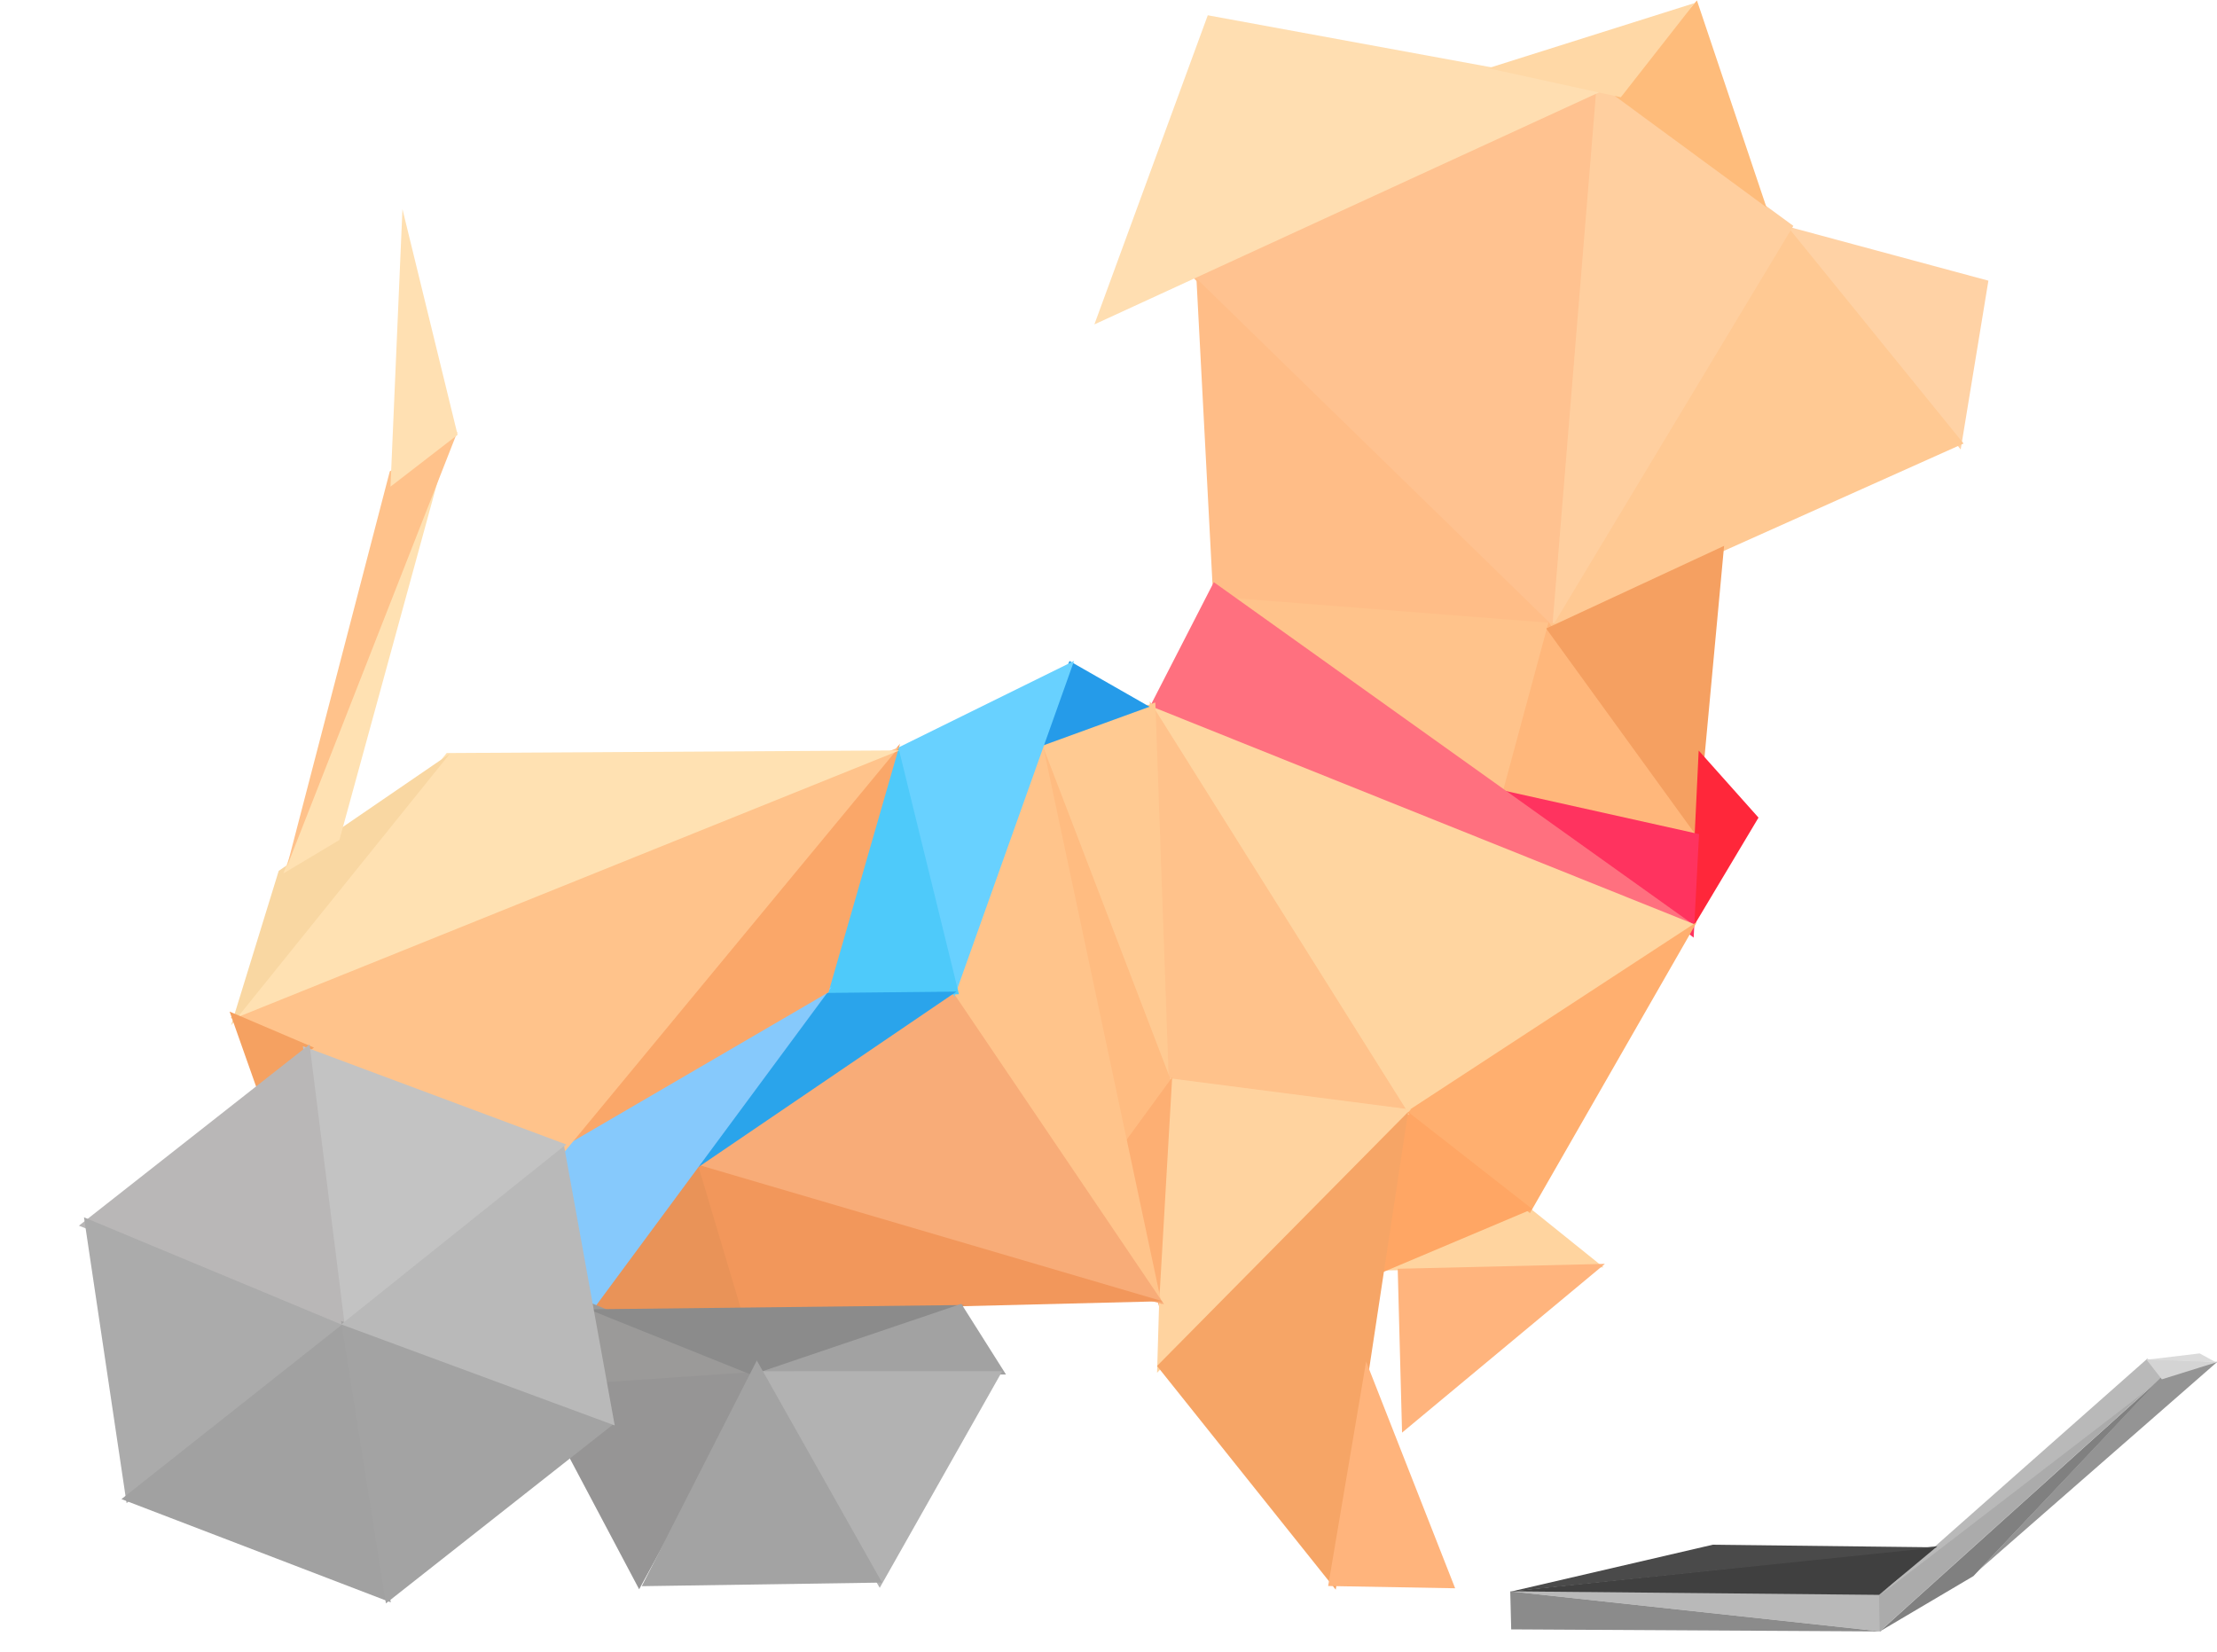 <svg id="Frame1" xmlns="http://www.w3.org/2000/svg" width="4423" height="3296" viewBox="0 0 4423 3296">
  <defs>
    <style>
      .cls-1 {
        fill: #ffd2a5;
      }

      .cls-1, .cls-10, .cls-11, .cls-12, .cls-13, .cls-14, .cls-15, .cls-16, .cls-17, .cls-18, .cls-19, .cls-2, .cls-20, .cls-21, .cls-22, .cls-23, .cls-24, .cls-25, .cls-26, .cls-27, .cls-28, .cls-29, .cls-3, .cls-30, .cls-31, .cls-32, .cls-33, .cls-34, .cls-35, .cls-36, .cls-37, .cls-38, .cls-39, .cls-4, .cls-40, .cls-41, .cls-42, .cls-43, .cls-44, .cls-45, .cls-46, .cls-47, .cls-48, .cls-49, .cls-5, .cls-50, .cls-51, .cls-52, .cls-53, .cls-54, .cls-55, .cls-56, .cls-57, .cls-6, .cls-7, .cls-8, .cls-9 {
        fill-rule: evenodd;
      }

      .cls-2 {
        fill: #ffc993;
      }

      .cls-3 {
        fill: #ffcf9f;
      }

      .cls-4 {
        fill: #ffc290;
      }

      .cls-5 {
        fill: #ffdeb1;
      }

      .cls-6 {
        fill: #febc7b;
      }

      .cls-7 {
        fill: #ffd8a6;
      }

      .cls-8 {
        fill: #ffbd87;
      }

      .cls-9 {
        fill: #ffc38b;
      }

      .cls-10 {
        fill: #ffb77b;
      }

      .cls-11 {
        fill: #f5a061;
      }

      .cls-12 {
        fill: #ff273a;
      }

      .cls-13 {
        fill: #ff335f;
      }

      .cls-14 {
        fill: #ff707f;
      }

      .cls-15 {
        fill: #ffd49f;
      }

      .cls-16 {
        fill: #ffb47d;
      }

      .cls-17 {
        fill: #ffd5a0;
      }

      .cls-18 {
        fill: #ffaf6f;
      }

      .cls-19 {
        fill: #ffa664;
      }

      .cls-20 {
        fill: #ffc28b;
      }

      .cls-21 {
        fill: #ffd39f;
      }

      .cls-22 {
        fill: #f6a566;
      }

      .cls-23 {
        fill: #ffb47c;
      }

      .cls-24 {
        fill: #ffca92;
      }

      .cls-25 {
        fill: #ffbc81;
      }

      .cls-26 {
        fill: #fdaf73;
      }

      .cls-27 {
        fill: #ffc48b;
      }

      .cls-28 {
        fill: #f8ac78;
      }

      .cls-29 {
        fill: #f2975b;
      }

      .cls-30 {
        fill: #e99358;
      }

      .cls-31 {
        fill: #259be9;
      }

      .cls-32 {
        fill: #68d1ff;
      }

      .cls-33 {
        fill: #4ecafa;
      }

      .cls-34 {
        fill: #2aa4eb;
      }

      .cls-35 {
        fill: #86c9fc;
      }

      .cls-36 {
        fill: #faa769;
      }

      .cls-37 {
        fill: #ffe1b2;
      }

      .cls-38 {
        fill: #f9d7a2;
      }

      .cls-39 {
        fill: #f5a161;
      }

      .cls-40 {
        fill: #ffe0b2;
      }

      .cls-41 {
        fill: #969595;
      }

      .cls-42 {
        fill: #9b9a99;
      }

      .cls-43 {
        fill: #8b8b8b;
      }

      .cls-44 {
        fill: #a2a2a2;
      }

      .cls-45 {
        fill: #b2b2b2;
      }

      .cls-46 {
        fill: #a3a3a3;
      }

      .cls-47 {
        fill: #c3c3c3;
      }

      .cls-48 {
        fill: #b9b7b7;
      }

      .cls-49 {
        fill: #ababab;
      }

      .cls-50 {
        fill: #a1a1a1;
      }

      .cls-51 {
        fill: #b9b9b9;
      }

      .cls-52 {
        fill: gray;
      }

      .cls-53 {
        fill: #949494;
      }

      .cls-54 {
        fill: #d4d4d4;
      }

      .cls-55 {
        fill: #dbdbdb;
      }

      .cls-56 {
        fill: #404040;
      }

      .cls-57 {
        fill: #4a4a4a;
      }
    </style>
  </defs>
  <g id="Face">
    <path id="Polygon_1" data-name="Polygon 1" class="cls-1" d="M3966.93,560l-55.28,336.737L3546.73,446.663Z"/>
    <path id="Polygon_2" data-name="Polygon 2" class="cls-2" d="M3085.21,1257.63l479.13-807.87L3917.39,884.9Z"/>
    <path id="Polygon_3" data-name="Polygon 3" class="cls-3" d="M3092.38,1257.34l85.94-1098.894,399.46,292.2Z"/>
    <path id="Polygon_4" data-name="Polygon 4" class="cls-4" d="M3095.83,1264.07L2373.1,546.705l812.66-381.691Z"/>
  </g>
  <g id="Ear">
    <path id="Polygon_5" data-name="Polygon 5" class="cls-5" d="M2183.32,647.273L2409.56,30.487l797.01,146.262Z"/>
    <path id="Polygon_55" data-name="Polygon 55" class="cls-6" d="M3385.46,0.854l138.68,412.739L3220.11,190.32Z"/>
    <path id="Polygon_6" data-name="Polygon 6" class="cls-7" d="M3380.91,6.052L3233.6,194.083,2968.85,136.13Z"/>
  </g>
  <g id="Neck">
    <path id="Polygon_7" data-name="Polygon 7" class="cls-8" d="M3098.87,1249.54l-677.66-41.4-34.31-652.7Z"/>
    <path id="Polygon_8" data-name="Polygon 8" class="cls-9" d="M2421.7,1190.28l680.49,53.16-91.62,343.67Z"/>
    <path id="Polygon_9" data-name="Polygon 9" class="cls-10" d="M3391.74,1668.14l-393.48-89.06,91.22-337.82Z"/>
    <path id="Polygon_10" data-name="Polygon 10" class="cls-11" d="M3084.69,1253.96l354.95-164.89-53.84,580.45Z"/>
  </g>
  <g id="Colar">
    <path id="Polygon_11" data-name="Polygon 11" class="cls-12" d="M3508.29,1631.29l-136.58,228.64,17.23-362.49Z"/>
    <path id="Polygon_12" data-name="Polygon 12" class="cls-13" d="M3000.82,1577.47l388.85,86.67-10.75,206.58Z"/>
    <path id="Polygon_13" data-name="Polygon 13" class="cls-14" d="M3378.92,1845.18L2286.9,1423.93l134.7-262.4Z"/>
  </g>
  <g id="LeftLeg">
    <path id="Polygon_17" data-name="Polygon 17" class="cls-15" d="M2751.89,2534.88l302.22-122.96,144.93,116.58Z"/>
    <path id="Polygon_18" data-name="Polygon 18" class="cls-16" d="M2797.17,2858.32l-8.68-326.88,413.37-9.8Z"/>
  </g>
  <g id="Chest">
    <path id="Polygon_14" data-name="Polygon 14" class="cls-17" d="M2287.56,1405.6l1093.82,438.84L2814.1,2233.16Z"/>
    <path id="Polygon_15" data-name="Polygon 15" class="cls-18" d="M3385.47,1839.34l-333.18,581.05-250.44-199.55Z"/>
    <path id="Polygon_16" data-name="Polygon 16" class="cls-19" d="M2751.2,2541.42l55.37-324.98,250.44,195.83Z"/>
    <path id="Polygon_19" data-name="Polygon 19" class="cls-20" d="M2316.4,2166.73l-22.48-767.58,518.11,825.12Z"/>
  </g>
  <g id="RightLeg">
    <path id="Polygon_20" data-name="Polygon 20" class="cls-21" d="M2308.4,2738.94l17.41-588.58,488.94,63.24Z"/>
    <path id="Polygon_21" data-name="Polygon 21" class="cls-22" d="M2664.83,3171.64l-356.47-446.3,500.88-506.84Z"/>
    <path id="Polygon_22" data-name="Polygon 22" class="cls-23" d="M2725.43,2716.45l177.63,452.43-253.36-4.51Z"/>
  </g>
  <g id="UpperBody">
    <path id="Polygon_23" data-name="Polygon 23" class="cls-24" d="M2331.92,2160.1l-261.13-678.4,234.15-80.09Z"/>
    <path id="Polygon_24" data-name="Polygon 24" class="cls-25" d="M2078.17,1482.66l258.19,673.87-90.04,193.3Z"/>
    <path id="Polygon_25" data-name="Polygon 25" class="cls-26" d="M2230.54,2297.25l107.98-147.79-26.4,456.72Z"/>
    <path id="Polygon_26" data-name="Polygon 26" class="cls-27" d="M2318.07,2604.32l-421.88-607.64,182.84-517.59Z"/>
    <path id="Polygon_27" data-name="Polygon 27" class="cls-28" d="M2322.24,2602.13l-998.38-244.48,578.66-376.16Z"/>
    <path id="Polygon_28" data-name="Polygon 28" class="cls-29" d="M2319.36,2596.2l-853.08,21.18-78.35-294.9Z"/>
    <path id="Polygon_29" data-name="Polygon 29" class="cls-30" d="M1392.1,2322.88l87.07,291.93-303.66-1.85Z"/>
  </g>
  <g id="Strap">
    <path id="Polygon_30" data-name="Polygon 30" class="cls-31" d="M2133.7,1318.78l159.71,91.27-233.6,84.99Z"/>
    <path id="Polygon_31" data-name="Polygon 31" class="cls-32" d="M1903.75,1989.86L1787.2,1493.93l355.58-175.27Z"/>
    <path id="Polygon_32" data-name="Polygon 32" class="cls-33" d="M1791.68,1488.49l121.41,495.13-274.31,9.01Z"/>
    <path id="Polygon_33" data-name="Polygon 33" class="cls-34" d="M1392.52,2329.04l238.94-347.82,276.68-2.76Z"/>
    <path id="Polygon_34" data-name="Polygon 34" class="cls-35" d="M1659.01,1969.16l-495.25,670-46.56-353.47Z"/>
  </g>
  <g id="Butt">
    <path id="Polygon_35" data-name="Polygon 35" class="cls-36" d="M1118.84,2291.17l676.75-807.32-142.61,495.86Z"/>
    <path id="Polygon_36" data-name="Polygon 36" class="cls-9" d="M1793.57,1490.78l-668.41,808.6L459.774,2030.73Z"/>
    <path id="Polygon_37" data-name="Polygon 37" class="cls-37" d="M1794.47,1497.18L464.126,2033.33l426.968-530.88Z"/>
    <path id="Polygon_38" data-name="Polygon 38" class="cls-38" d="M897.437,1503.82l-436.4,541.92,95.024-308.25Z"/>
    <path id="Polygon_39" data-name="Polygon 39" class="cls-39" d="M458.084,2018.3l168.338,71.83-113.361,83.8Z"/>
  </g>
  <g id="Tail">
    <path id="Polygon_40" data-name="Polygon 40" class="cls-37" d="M901.684,856.15L677.141,1675.88l-111.779,66.8Z"/>
    <path id="Polygon_41" data-name="Polygon 41" class="cls-20" d="M572.288,1729.37L777.68,940.337l134.7-78.345Z"/>
    <path id="Polygon_42" data-name="Polygon 42" class="cls-40" d="M802.908,417.187L912.949,867.549,779.035,970.956Z"/>
  </g>
  <g id="LeftTire">
    <path id="Polygon_49" data-name="Polygon 49" class="cls-41" d="M1515.22,2731.34l-240.09,439.53-215.97-407.71Z"/>
    <path id="Polygon_50" data-name="Polygon 50" class="cls-42" d="M1507.47,2737.05l-434.4,29.64,76.37-179.55Z"/>
    <path id="Polygon_51" data-name="Polygon 51" class="cls-43" d="M1510.31,2747.42l-336.13-135.08,749.82-8.62Z"/>
    <path id="Polygon_52" data-name="Polygon 52" class="cls-44" d="M1496.54,2744.17l421.36-142.8,89.09,140.97Z"/>
    <path id="Polygon_53" data-name="Polygon 53" class="cls-45" d="M1500.77,2735.85l498.71-.09-244.35,432.21Z"/>
    <path id="Polygon_54" data-name="Polygon 54" class="cls-46" d="M1280.31,3164.7l229.56-450.36,249.85,443.17Z"/>
  </g>
  <g id="RightTire">
    <path id="Polygon_43" data-name="Polygon 43" class="cls-47" d="M682.813,2658.45l-78.619-571.14,525.886,196.26Z"/>
    <path id="Polygon_44" data-name="Polygon 44" class="cls-48" d="M689.1,2654.47l-531.7-209.01,460.165-361.69Z"/>
    <path id="Polygon_45" data-name="Polygon 45" class="cls-49" d="M687.194,2645.16L252.535,2999.05l-84.982-570.26Z"/>
    <path id="Polygon_46" data-name="Polygon 46" class="cls-50" d="M684.616,2640.97l95.009,556L242.3,2990.95Z"/>
    <path id="Polygon_47" data-name="Polygon 47" class="cls-46" d="M680.337,2635.45l544.023,205.63L769.884,3199.06Z"/>
    <path id="Polygon_48" data-name="Polygon 48" class="cls-51" d="M680.751,2642.39l444.619-355.95,101.03,557.52Z"/>
  </g>
  <g id="Laptop">
    <path id="Polygon_56" data-name="Polygon 56" class="cls-51" d="M3013,3175l740,80-1.91-75.9Z"/>
    <path id="Polygon_57" data-name="Polygon 57" class="cls-43" d="M3753,3255l-740-80,1.91,75.9Z"/>
    <path id="Polygon_58" data-name="Polygon 58" class="cls-49" d="M4316.32,2744.7l-567.54,436.2,1.25,74.04Z"/>
    <path id="Polygon_59" data-name="Polygon 59" class="cls-51" d="M3747.77,3184.95l567.55-436.2-31.25-38.04Z"/>
    <path id="Polygon_60" data-name="Polygon 60" class="cls-52" d="M4311.57,2749.21L3750.2,3255l186.84-110.41Z"/>
    <path id="Polygon_61" data-name="Polygon 61" class="cls-53" d="M3946.91,3133.73L4424,2716.76l-112.36,30.76Z"/>
    <path id="Polygon_62" data-name="Polygon 62" class="cls-54" d="M4424.99,2717.02l-143.35-5.25L4313,2752Z"/>
    <path id="Polygon_63" data-name="Polygon 63" class="cls-55" d="M4283.43,2712.84l136.15,4.5-31.13-17.07Z"/>
    <path id="Polygon_64" data-name="Polygon 64" class="cls-56" d="M3014,3175l734.79,7.01,116.22-97.02Z"/>
    <path id="Polygon_65" data-name="Polygon 65" class="cls-57" d="M3014.81,3175.37l850.12-88.18L3417,3082Z"/>
  </g>
</svg>
